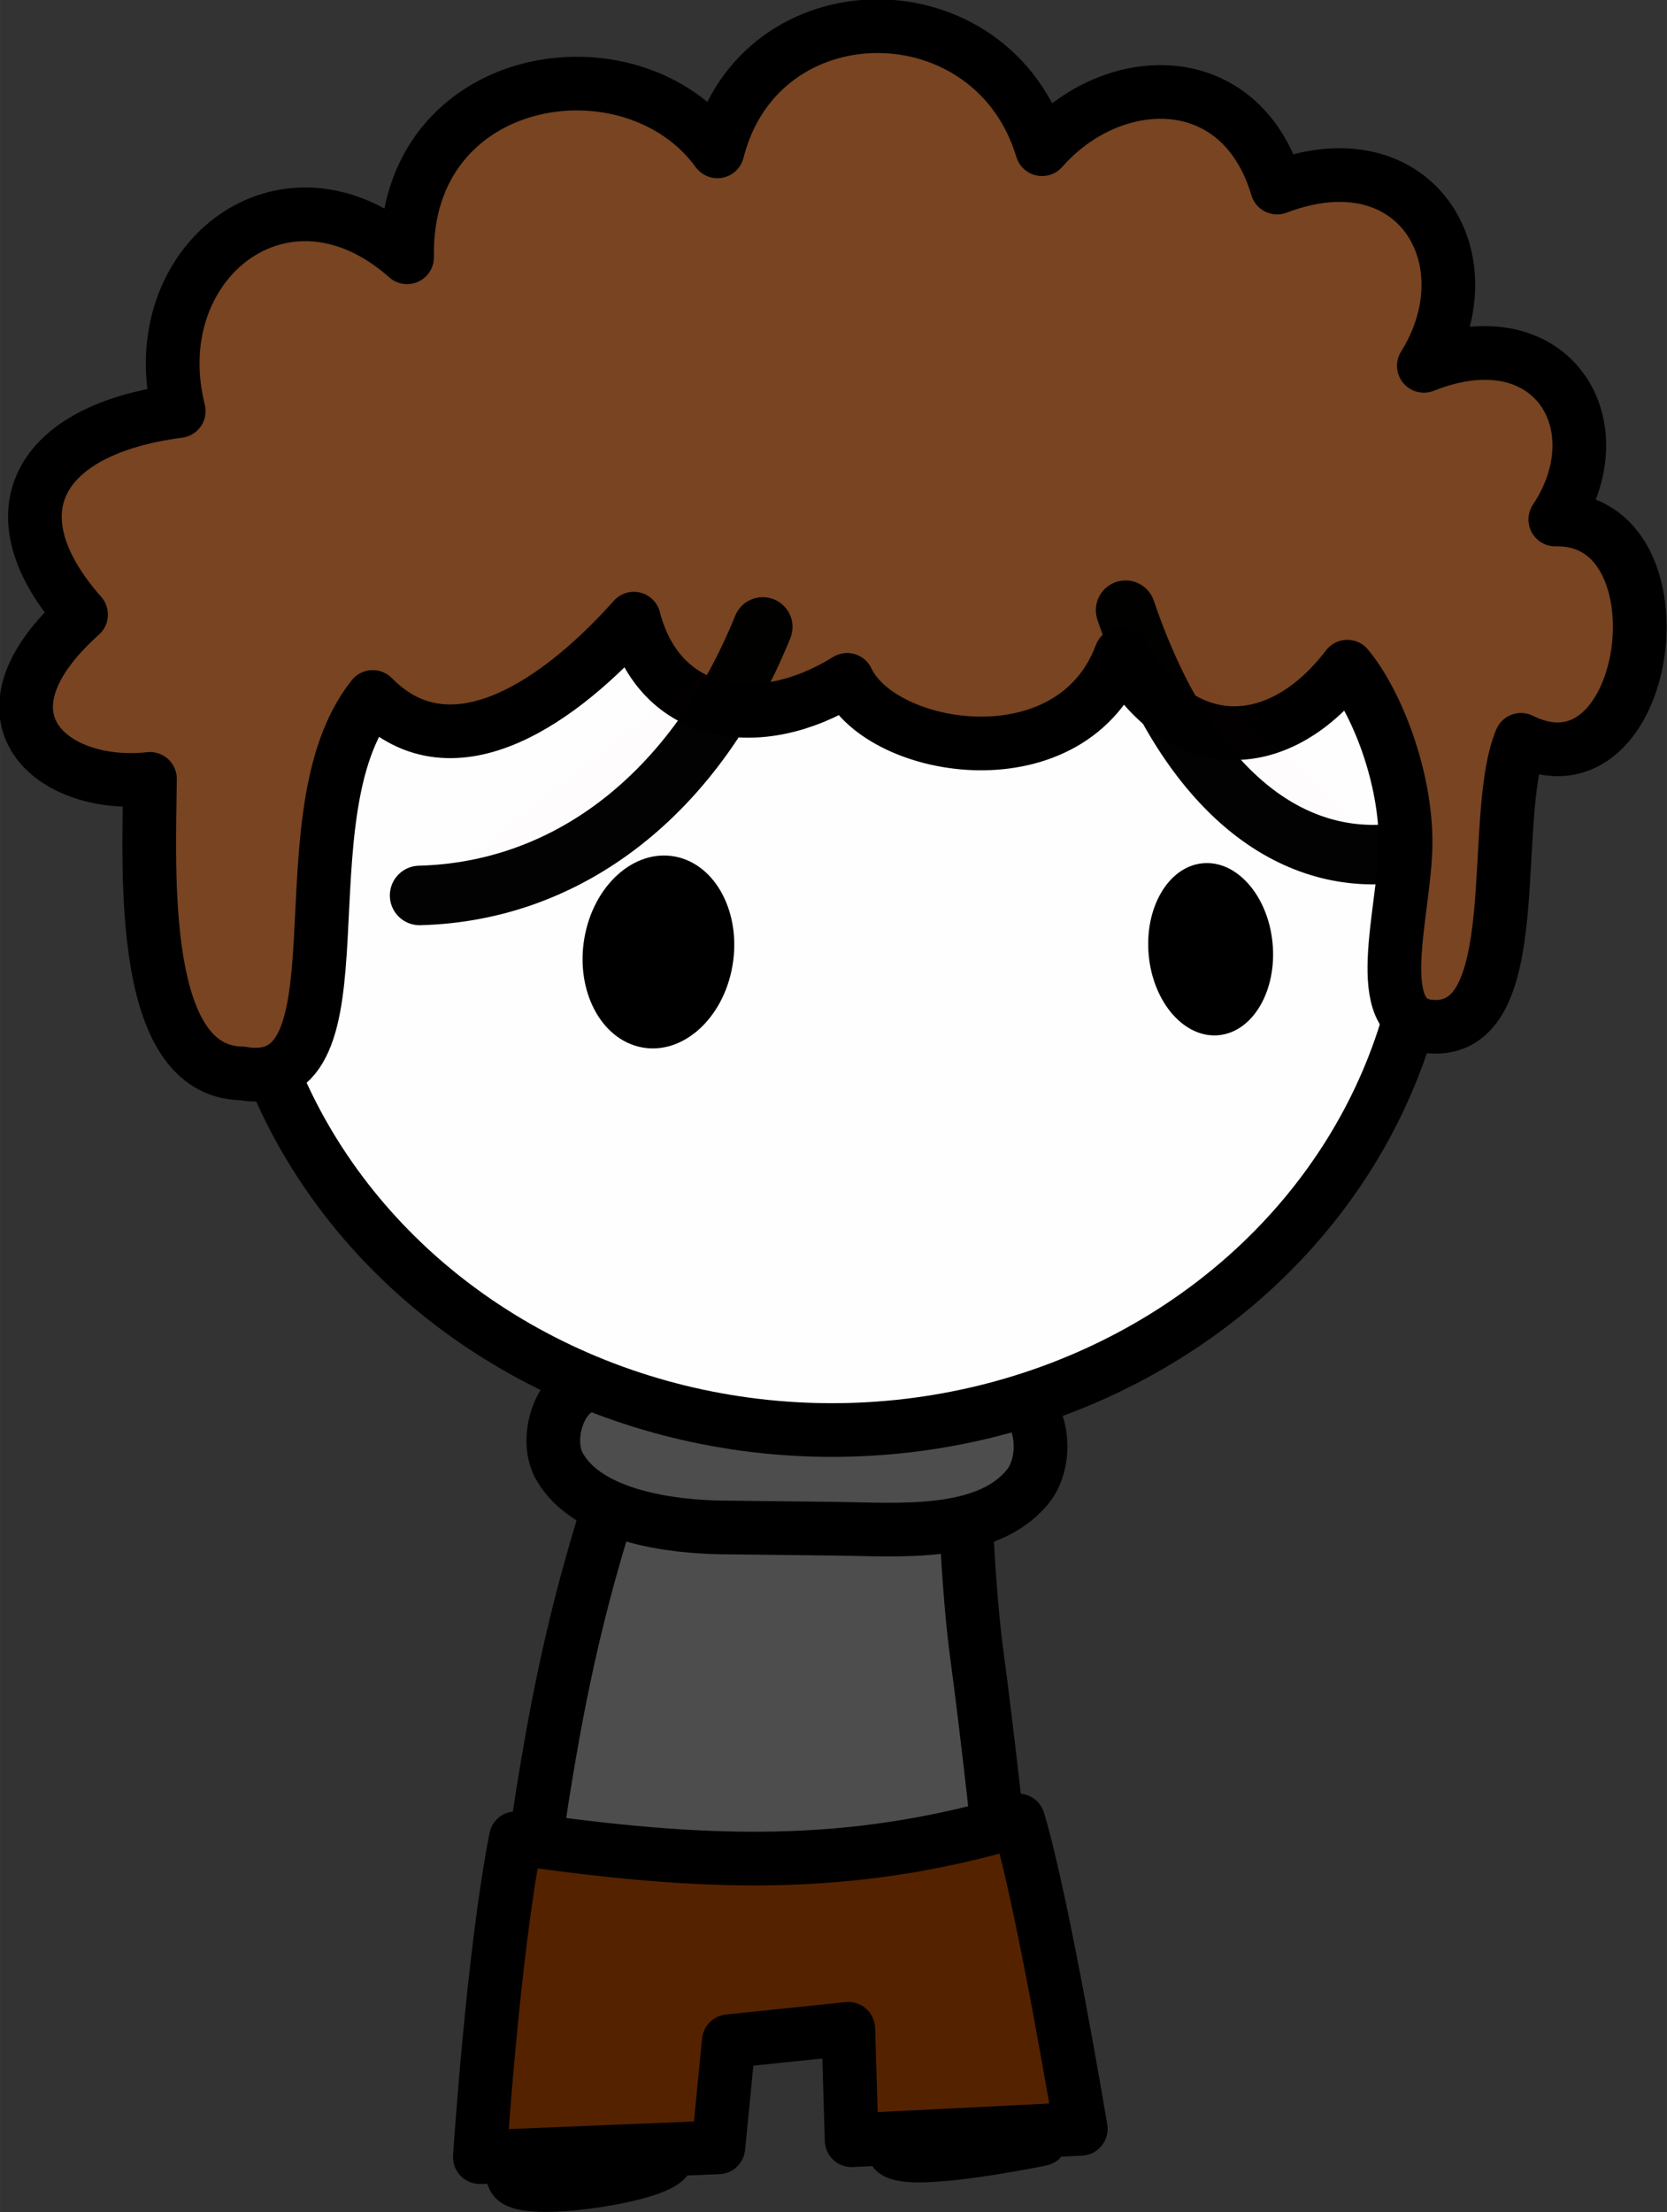 <?xml version="1.0" encoding="UTF-8" standalone="no"?>
<!-- Created with Inkscape (http://www.inkscape.org/) -->

<svg
   width="34.941mm"
   height="46.366mm"
   viewBox="0 0 132.059 175.242"
   version="1.1"
   id="svg1"
   inkscape:version="1.2.2 (732a01da63, 2022-12-09)"
   sodipodi:docname="worried.svg"
   xml:space="preserve"
   xmlns:inkscape="http://www.inkscape.org/namespaces/inkscape"
   xmlns:sodipodi="http://sodipodi.sourceforge.net/DTD/sodipodi-0.dtd"
   xmlns="http://www.w3.org/2000/svg"
   xmlns:svg="http://www.w3.org/2000/svg"><rect x="0" y="0" width="132.059" height="175.242" fill="#333333" stroke="none"/><sodipodi:namedview
     id="namedview1"
     pagecolor="#ffffff"
     bordercolor="#000000"
     borderopacity="0.25"
     inkscape:showpageshadow="2"
     inkscape:pageopacity="0.0"
     inkscape:pagecheckerboard="0"
     inkscape:deskcolor="#d1d1d1"
     inkscape:document-units="mm"
     inkscape:zoom="5.5437172"
     inkscape:cx="97.13699"
     inkscape:cy="101.28583"
     inkscape:window-width="1827"
     inkscape:window-height="1057"
     inkscape:window-x="-9"
     inkscape:window-y="-9"
     inkscape:window-maximized="1"
     inkscape:current-layer="layer1"
     showgrid="true"><inkscape:grid
       id="grid11"
       units="mm"
       originx="0"
       originy="0"
       spacingx="3.78"
       spacingy="3.78"
       empcolor="#0099e5"
       empopacity="0.302"
       color="#0099e5"
       opacity="0.149"
       empspacing="5"
       dotted="false"
       gridanglex="30"
       gridanglez="30"
       visible="true" /></sodipodi:namedview><defs
     id="defs1"><linearGradient
       id="linearGradient4322"
       inkscape:swatch="solid"><stop
         style="stop-color:#2b1500;stop-opacity:1;"
         offset="0"
         id="stop4320" /></linearGradient><linearGradient
       id="linearGradient5259"
       inkscape:swatch="solid"><stop
         style="stop-color:#fdb6b0;stop-opacity:1;"
         offset="0"
         id="stop5257" /></linearGradient><linearGradient
       id="linearGradient5745"
       inkscape:swatch="solid"><stop
         style="stop-color:#000000;stop-opacity:1;"
         offset="0"
         id="stop5743" /></linearGradient><linearGradient
       id="linearGradient4753"
       inkscape:swatch="solid"><stop
         style="stop-color:#d1d48d;stop-opacity:1;"
         offset="0"
         id="stop4751" /></linearGradient><inkscape:path-effect
       effect="spiro"
       id="path-effect21"
       is_visible="true"
       lpeversion="1" /><inkscape:path-effect
       effect="spiro"
       id="path-effect19"
       is_visible="true"
       lpeversion="1" /><inkscape:path-effect
       effect="spiro"
       id="path-effect2908"
       is_visible="true"
       lpeversion="1" /><inkscape:path-effect
       effect="powerstroke"
       id="path-effect91"
       is_visible="true"
       lpeversion="1.3"
       scale_width="1"
       interpolator_type="CentripetalCatmullRom"
       interpolator_beta="0.75"
       start_linecap_type="round"
       end_linecap_type="round"
       offset_points="0.5,0"
       linejoin_type="spiro"
       miter_limit="4"
       not_jump="true"
       sort_points="true"
       message="&lt;b&gt;Ctrl + click&lt;/b&gt; on existing node and move it" /><inkscape:path-effect
       effect="simplify"
       id="path-effect90"
       is_visible="true"
       lpeversion="1.3"
       threshold="0.012"
       steps="1"
       smooth_angles="0"
       helper_size="0"
       simplify_individual_paths="false"
       simplify_just_coalesce="false"
       step="1" /><inkscape:path-effect
       effect="powerstroke"
       id="path-effect70"
       is_visible="true"
       lpeversion="1.3"
       scale_width="1"
       interpolator_type="CentripetalCatmullRom"
       interpolator_beta="0.75"
       start_linecap_type="round"
       end_linecap_type="round"
       offset_points="55.693,1.984"
       linejoin_type="spiro"
       miter_limit="4"
       not_jump="true"
       sort_points="true"
       message="&lt;b&gt;Ctrl + click&lt;/b&gt; on existing node and move it" /><inkscape:path-effect
       effect="simplify"
       id="path-effect69"
       is_visible="true"
       lpeversion="1.3"
       threshold="0.012"
       steps="1"
       smooth_angles="0"
       helper_size="0"
       simplify_individual_paths="false"
       simplify_just_coalesce="false"
       step="1" /><inkscape:path-effect
       effect="fillet_chamfer"
       id="path-effect52"
       is_visible="true"
       lpeversion="1"
       nodesatellites_param=""
       radius="0"
       unit="px"
       method="auto"
       mode="F"
       chamfer_steps="1"
       flexible="false"
       use_knot_distance="true"
       apply_no_radius="true"
       apply_with_radius="true"
       only_selected="false"
       hide_knots="false" /><inkscape:path-effect
       effect="fillet_chamfer"
       id="path-effect50"
       is_visible="true"
       lpeversion="1"
       nodesatellites_param="F,0,0,1,0,0,0,1 @ F,0,0,1,0,0,0,1 @ F,0,0,1,0,0,0,1 @ F,0,0,1,0,0,0,1"
       radius="0"
       unit="px"
       method="auto"
       mode="F"
       chamfer_steps="1"
       flexible="false"
       use_knot_distance="true"
       apply_no_radius="true"
       apply_with_radius="true"
       only_selected="false"
       hide_knots="false" /><inkscape:path-effect
       effect="spiro"
       id="path-effect17560"
       is_visible="true"
       lpeversion="1" /><inkscape:path-effect
       effect="spiro"
       id="path-effect17566"
       is_visible="true"
       lpeversion="1" /></defs><g
     inkscape:label="Layer 1"
     inkscape:groupmode="layer"
     id="layer1"
     transform="translate(-973.338,-286.846)"><g
       id="g38"
       inkscape:label="unknown"
       transform="matrix(2.835,0,0,2.835,1300.564,696.208)"
       style="display:inline"
       inkscape:highlight-color="#4d4d4d"><g
         id="g36"
         transform="translate(50.598,-0.228)"
         inkscape:label="body"
         style="display:inline"><path
           style="display:inline;fill:#ffffff;fill-opacity:1;stroke:#000000;stroke-width:1.5;stroke-linecap:round;stroke-linejoin:round;stroke-miterlimit:1001;stroke-dasharray:none;stroke-opacity:1;paint-order:fill markers stroke"
           d="m -148.032,-104.788 c 0,0 -1.456,6.491 -2.218,10.116 -0.35,1.667 -0.74,3.496 -0.963,5.266 -0.256,2.029 -0.789,5.698 -0.432,6.121 0.358,0.424 3.591,-0.025 4.184,-0.5 0.593,-0.475 -0.401,-3.056 -0.019,-3.539 0.382,-0.483 6.003,-1.171 6.298,-0.849 0.295,0.322 -0.028,3.627 0.163,4.115 0.502,0.401 4.088,-0.339 4.088,-0.339 0,0 -1.529,-9.764 -2.006,-14.68 -0.174,-1.796 -0.313,-5.404 -0.313,-5.404"
           id="path33"
           sodipodi:nodetypes="csazzzzccac"
           inkscape:label="body"
           transform="translate(1.0485448e-6)" /><path
           style="display:inline;fill:#4d4d4d;fill-opacity:1;stroke:#000000;stroke-width:1.5;stroke-linecap:round;stroke-linejoin:round;stroke-dasharray:none;paint-order:fill markers stroke"
           d="m -100.566,-92.181 c 0.76,-5.515 1.534,-8.455 2.993,-12.62 5.646,1.066 3.085,0.916 9.051,0.22 0,0 0.062,3.993 0.398,6.444 0.278,2.027 0.701,5.928 0.701,5.928 0,0 -3.397,0.668 -6.304,0.749 -3.02,0.085 -4.498,0.117 -6.84,-0.72 z"
           id="path35"
           sodipodi:nodetypes="cccscsc"
           inkscape:label="shirt"
           transform="translate(-50.598,0.228)" /><path
           style="display:inline;fill:#552200;fill-opacity:1;stroke:#000000;stroke-width:1.5;stroke-linecap:round;stroke-linejoin:round;stroke-dasharray:none;paint-order:fill markers stroke"
           d="m -152.613,-83.895 c 0,0 0.366,-5.657 1.006,-8.911 5.277,0.762 9.3,0.905 14.04,-0.496 0.692,2.283 1.746,8.616 1.746,8.616 l -6.403,0.319 -0.093,-3.114 -3.34,0.347 -0.291,2.965 z"
           id="path34"
           inkscape:label="pants"
           sodipodi:nodetypes="ccccccccc" /><path
           style="display:inline;fill:#4d4d4d;fill-opacity:1;stroke:#000000;stroke-width:1.5;stroke-linecap:round;stroke-linejoin:miter;stroke-dasharray:none;stroke-opacity:1;paint-order:fill markers stroke"
           d="m -149.998,-105.263 c -0.537,0.45 -0.736,1.454 -0.392,2.065 0.792,1.41 3.177,1.692 4.541,1.708 l 3.164,0.036 c 1.755,0.02 4.25,0.248 5.396,-1.195 0.46,-0.579 0.464,-1.663 -0.024,-2.219 -1.129,-1.286 -4.254,-0.451 -6.401,-0.472 -1.811,-0.018 -5.048,-0.957 -6.284,0.078 z"
           id="path38"
           sodipodi:nodetypes="sassassss" /><ellipse
           style="display:inline;fill:#ffffff;fill-opacity:0.995;stroke:#000000;stroke-width:1.5;stroke-linecap:round;stroke-linejoin:round;stroke-miterlimit:1001;stroke-dasharray:none;stroke-opacity:1;paint-order:fill markers stroke"
           id="ellipse35"
           ry="15.394"
           rx="16.683"
           cy="-119.605"
           cx="-142.773"
           inkscape:label="head"
           transform="translate(1.0485448e-6)" /><path
           style="display:inline;fill:#784421;stroke:#000000;stroke-width:1.5;stroke-linecap:round;stroke-linejoin:round;stroke-dasharray:none;paint-order:fill markers stroke"
           d="m -159.27,-114.176 c -2.872,-0.054 -2.59,-5.575 -2.561,-8.229 -2.707,0.302 -5.151,-1.7 -1.926,-4.59 -2.53,-2.868 -1.19,-5.179 2.73,-5.687 -1.046,-4.143 2.962,-7.33 6.38,-4.297 -0.099,-5.247 6.28,-6.249 8.673,-2.959 1.179,-4.663 7.69,-4.645 9.071,-0.061 1.956,-2.23 5.547,-2.353 6.569,1.072 3.875,-1.477 5.95,2.017 4.1,4.981 3.553,-1.418 5.438,1.636 3.673,4.294 3.785,-0.085 2.687,7.966 -0.958,6.156 -0.919,2.193 0.242,8.257 -2.55,8.011 -1.701,-0.15 -0.697,-3.193 -0.676,-5.079 0.021,-1.886 -0.809,-3.991 -1.628,-4.976 -1.844,2.422 -4.563,2.643 -6.324,-0.342 -1.356,3.63 -6.692,2.765 -7.652,0.71 -2.445,1.522 -5.24,1.091 -5.961,-1.71 -1.942,2.186 -5.029,4.499 -7.295,2.188 -2.646,3.295 -0.004,11.137 -3.665,10.518 -1e-5,0 0,-4e-5 0,-4e-5 z"
           id="path36"
           sodipodi:nodetypes="accccccccccascccccaa"
           inkscape:label="hair" /></g><g
         id="g37"
         inkscape:label="eyes"
         transform="translate(-34.323,-0.067)"
         style="display:inline"><ellipse
           style="fill:#000000;fill-opacity:1;stroke:none;stroke-width:0.594;stroke-linecap:round;stroke-linejoin:round;stroke-miterlimit:1001;stroke-dasharray:none;stroke-opacity:1;paint-order:stroke fill markers"
           id="ellipse36"
           cx="-85.97"
           cy="-98.578"
           rx="2.108"
           ry="2.703"
           transform="matrix(0.969,0.248,-0.209,0.978,0,0)"
           inkscape:label="right" /><ellipse
           style="fill:#000000;fill-opacity:1;stroke:none;stroke-width:0.509;stroke-linecap:round;stroke-linejoin:round;stroke-miterlimit:1001;stroke-dasharray:none;stroke-opacity:1;paint-order:stroke fill markers"
           id="ellipse37"
           cx="-35.607"
           cy="-122.084"
           rx="1.738"
           ry="2.413"
           transform="matrix(0.995,-0.103,0.097,0.995,0,0)"
           inkscape:label="left" /></g></g><g
       id="g31"
       inkscape:label="base - depressed"
       transform="matrix(3.143,0,0,3.143,1330.992,721.878)"
       style="display:inline"
       inkscape:highlight-color="#999999"><path
         style="fill:#ff0000;fill-opacity:0.01;stroke:#000000;stroke-width:1.5;stroke-linecap:round;stroke-linejoin:round;stroke-opacity:0.99;paint-order:fill markers stroke"
         d="m -94.568,-122.612 c -1.687,4.161 -4.858,6.669 -8.65,6.767"
         id="path53"
         sodipodi:nodetypes="cc" /><path
         style="fill:#ff0000;fill-opacity:0.01;stroke:#000000;stroke-width:1.5;stroke-linecap:round;stroke-linejoin:round;stroke-opacity:0.99;paint-order:fill markers stroke"
         d="m -85.423,-123.034 c 1.532,4.497 4.073,6.396 6.712,6.137"
         id="path54"
         sodipodi:nodetypes="cc" /></g></g></svg>
